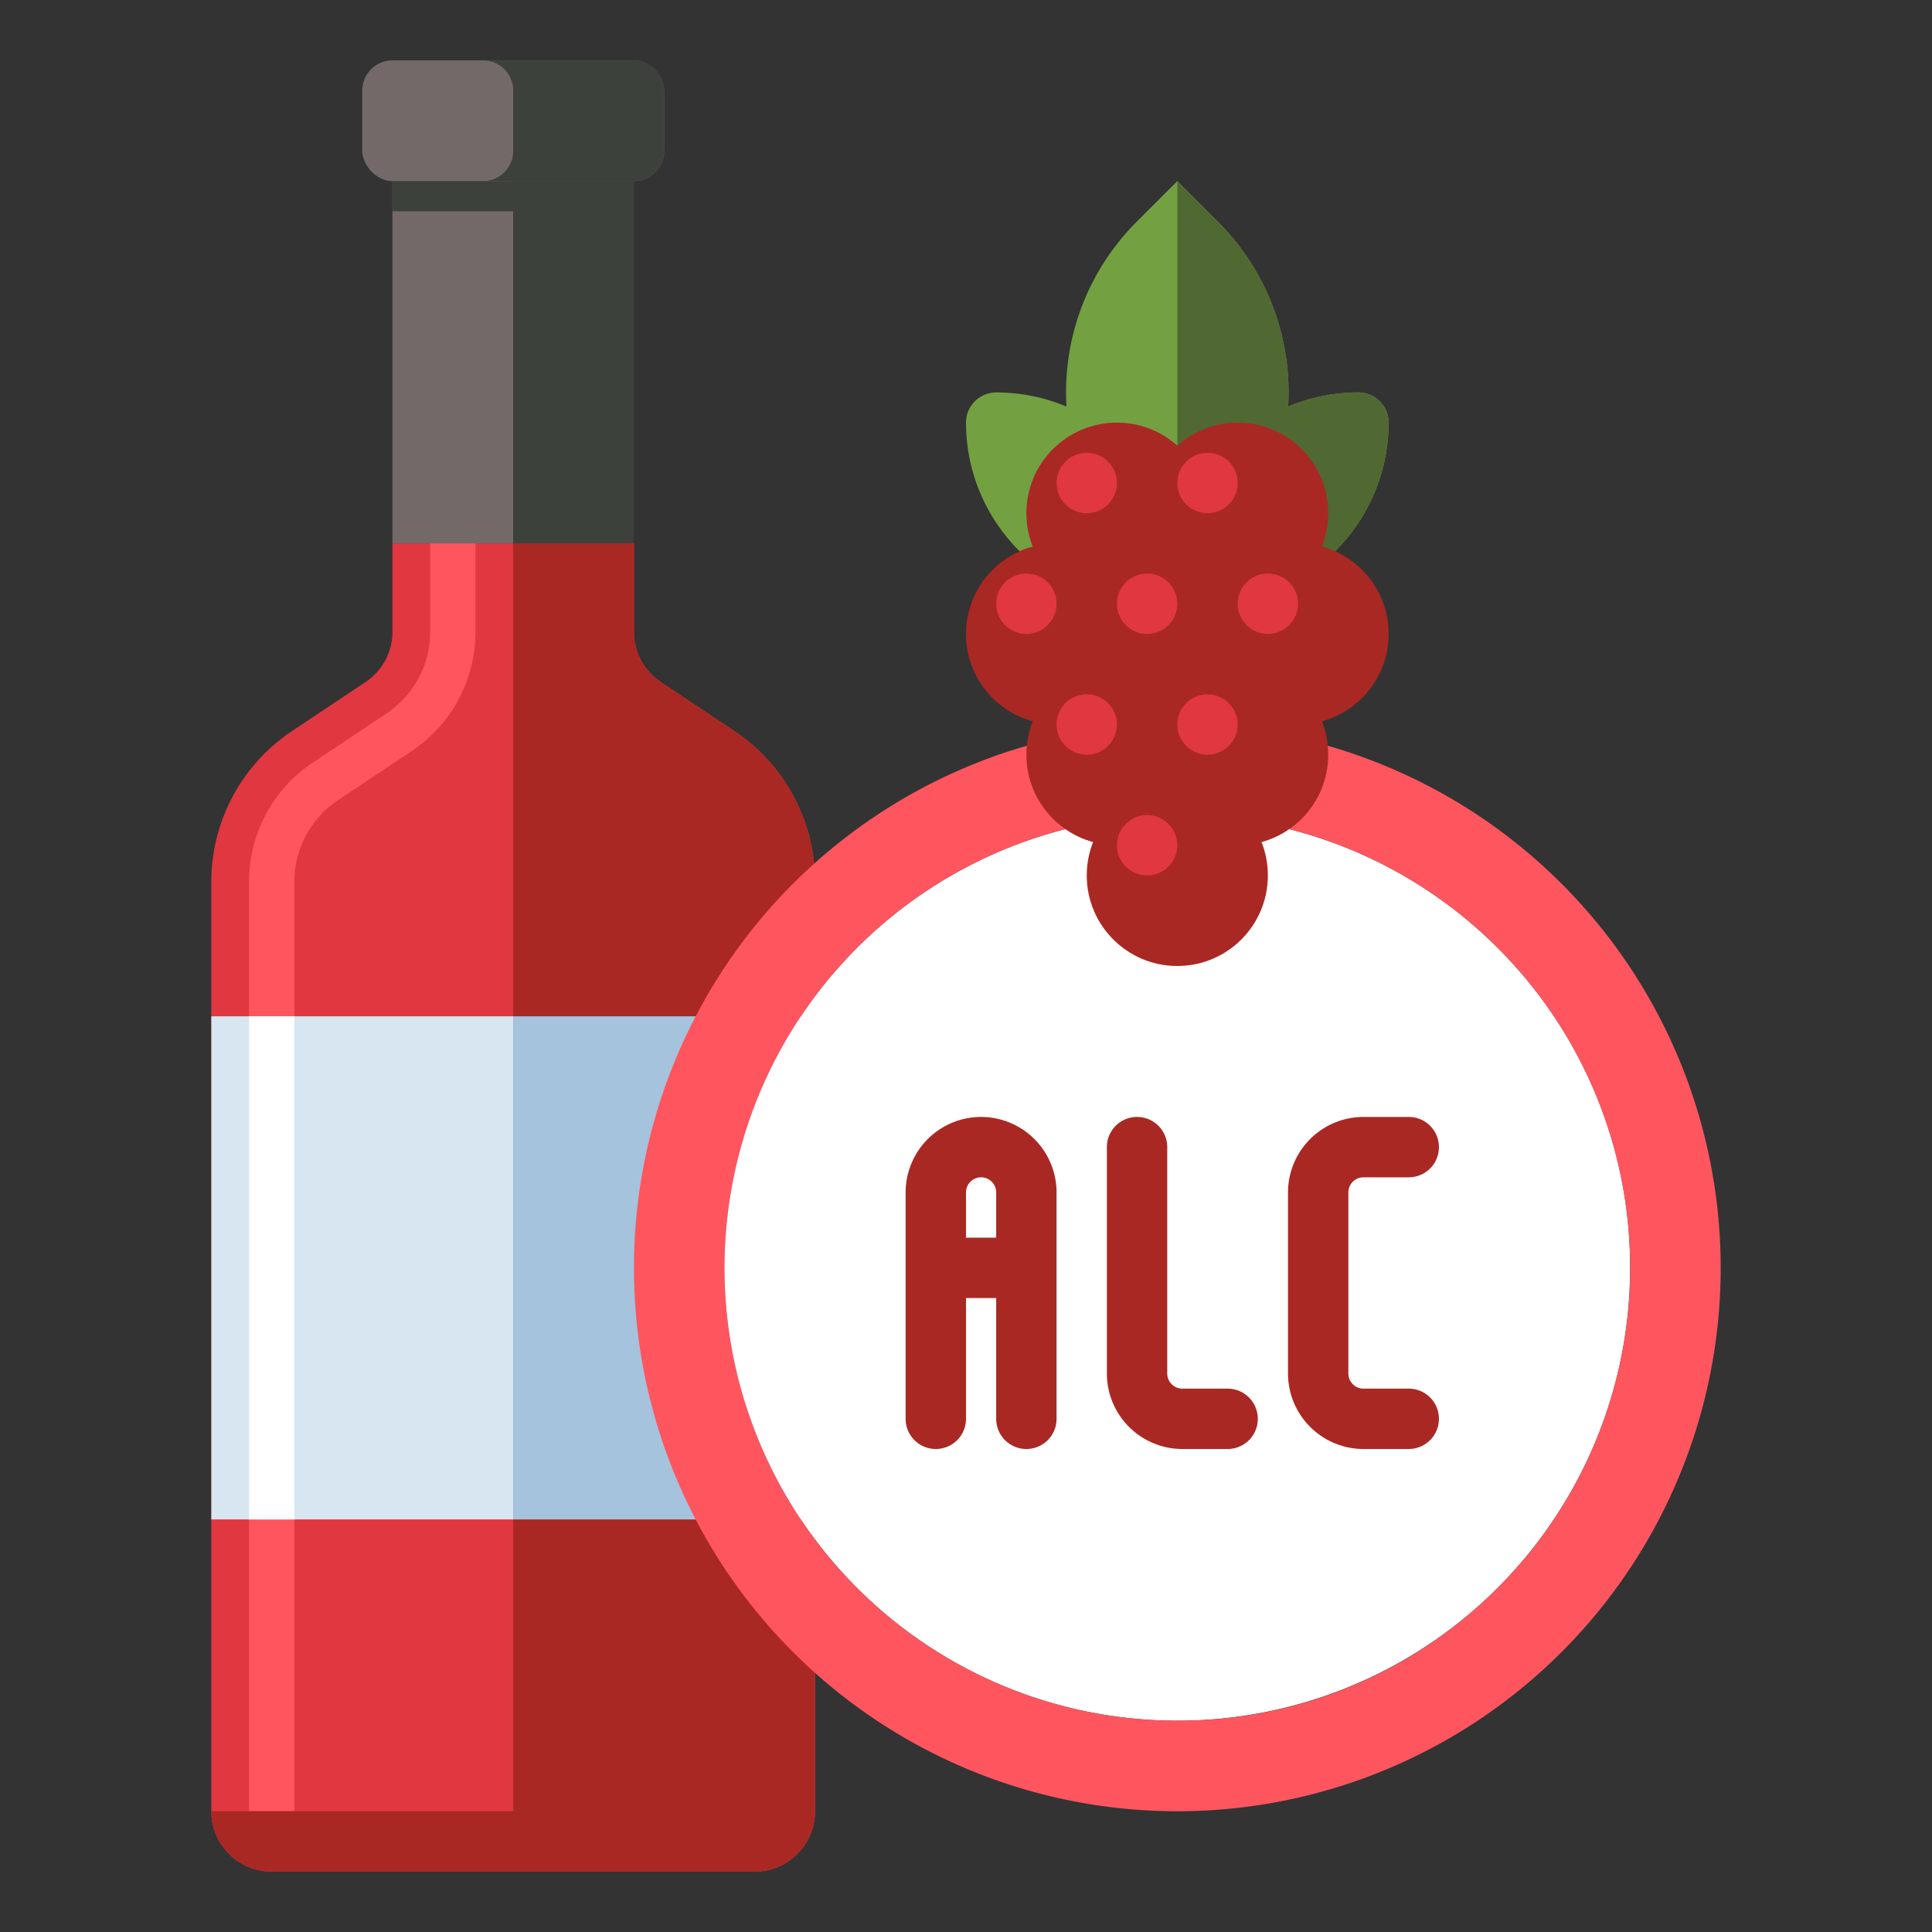 <svg height="512" viewBox="0 0 512 512" width="512" xmlns="http://www.w3.org/2000/svg"><rect x="0" y="0" width="512" height="512" fill="#333333" stroke="none"/><path d="m194.626 193.75-19.5-13a16 16 0 0 1 -7.126-13.313v-23.437h-64v23.437a16 16 0 0 1 -7.125 13.313l-19.5 13a48 48 0 0 0 -21.375 39.939v246.311a16 16 0 0 0 16 16h128a16 16 0 0 0 16-16v-246.311a48 48 0 0 0 -21.374-39.939z" fill="#e13741"/><path d="m78 480h-12v-246.311a37.926 37.926 0 0 1 16.921-31.618l19.5-13a25.947 25.947 0 0 0 11.579-21.634v-23.437h12v23.437a37.926 37.926 0 0 1 -16.921 31.618l-19.5 13a25.947 25.947 0 0 0 -11.579 21.634z" fill="#ff555f"/><rect fill="#736969" height="32" rx="8" width="80" x="96" y="16"/><path d="m168 16h-40a8 8 0 0 1 8 8v16a8 8 0 0 1 -8 8h40a8 8 0 0 0 8-8v-16a8 8 0 0 0 -8-8z" fill="#3c413c"/><path d="m194.626 193.75-19.5-13a16 16 0 0 1 -7.126-13.313v-23.437h-32v336h-80a16 16 0 0 0 16 16h128a16 16 0 0 0 16-16v-246.311a48 48 0 0 0 -21.374-39.939z" fill="#aa2823"/><path d="m104 48h32v96h-32z" fill="#736969"/><path d="m136 48h32v96h-32z" fill="#3c413c"/><path d="m104 48h32v8h-32z" fill="#3c413c"/><path d="m56 269.333h80v133.333h-80z" fill="#d7e6f0"/><path d="m136 269.333h80v133.333h-80z" fill="#a5c3dc"/><path d="m66 269.333h12v133.333h-12z" fill="#fff"/><path d="m396.853 251.147a120 120 0 1 0 35.147 84.853 119.215 119.215 0 0 0 -35.147-84.853z" fill="#fff"/><path d="m312 192a144 144 0 1 0 144 144 144 144 0 0 0 -144-144zm0 264a120 120 0 1 1 84.853-35.147 119.215 119.215 0 0 1 -84.853 35.147z" fill="#ff555f"/><path d="m260 296a20.023 20.023 0 0 0 -20 20v60a8 8 0 0 0 16 0v-32h8v32a8 8 0 0 0 16 0v-60a20.023 20.023 0 0 0 -20-20zm-4 32v-12a4 4 0 0 1 8 0v12z" fill="#aa2823"/><path d="m325.333 368h-12a4 4 0 0 1 -4-4v-60a8 8 0 0 0 -16 0v60a20.023 20.023 0 0 0 20 20h12a8 8 0 1 0 0-16z" fill="#aa2823"/><path d="m373.333 368h-12a4 4 0 0 1 -4-4v-48a4 4 0 0 1 4-4h12a8 8 0 1 0 0-16h-12a20.023 20.023 0 0 0 -20 20v48a20.023 20.023 0 0 0 20 20h12a8 8 0 1 0 0-16z" fill="#aa2823"/><path d="m360 104a47.852 47.852 0 0 0 -18.632 3.751 63.828 63.828 0 0 0 -18.623-49.006l-10.745-10.745-10.745 10.745a63.828 63.828 0 0 0 -18.623 49.006 47.852 47.852 0 0 0 -18.632-3.751 8 8 0 0 0 -8 8 48 48 0 0 0 48 48h16a48 48 0 0 0 48-48 8 8 0 0 0 -8-8z" fill="#73a041"/><path d="m360 104a47.834 47.834 0 0 0 -18.632 3.752 63.829 63.829 0 0 0 -18.623-49.007l-10.745-10.745v112h8a48 48 0 0 0 48-48 8 8 0 0 0 -8-8z" fill="#506932"/><circle cx="312" cy="232" fill="#aa2823" r="24"/><circle cx="296" cy="136" fill="#aa2823" r="24"/><circle cx="288" cy="128" fill="#e13741" r="8"/><circle cx="328" cy="136" fill="#aa2823" r="24"/><circle cx="320" cy="128" fill="#e13741" r="8"/><circle cx="296" cy="200" fill="#aa2823" r="24"/><circle cx="328" cy="200" fill="#aa2823" r="24"/><circle cx="280" cy="168" fill="#aa2823" r="24"/><circle cx="272" cy="160" fill="#e13741" r="8"/><circle cx="344" cy="168" fill="#aa2823" r="24"/><circle cx="312" cy="168" fill="#aa2823" r="24"/><g fill="#e13741"><circle cx="304" cy="160" r="8"/><circle cx="336" cy="160" r="8"/><circle cx="288" cy="192" r="8"/><circle cx="320" cy="192" r="8"/><circle cx="304" cy="224" r="8"/></g></svg>